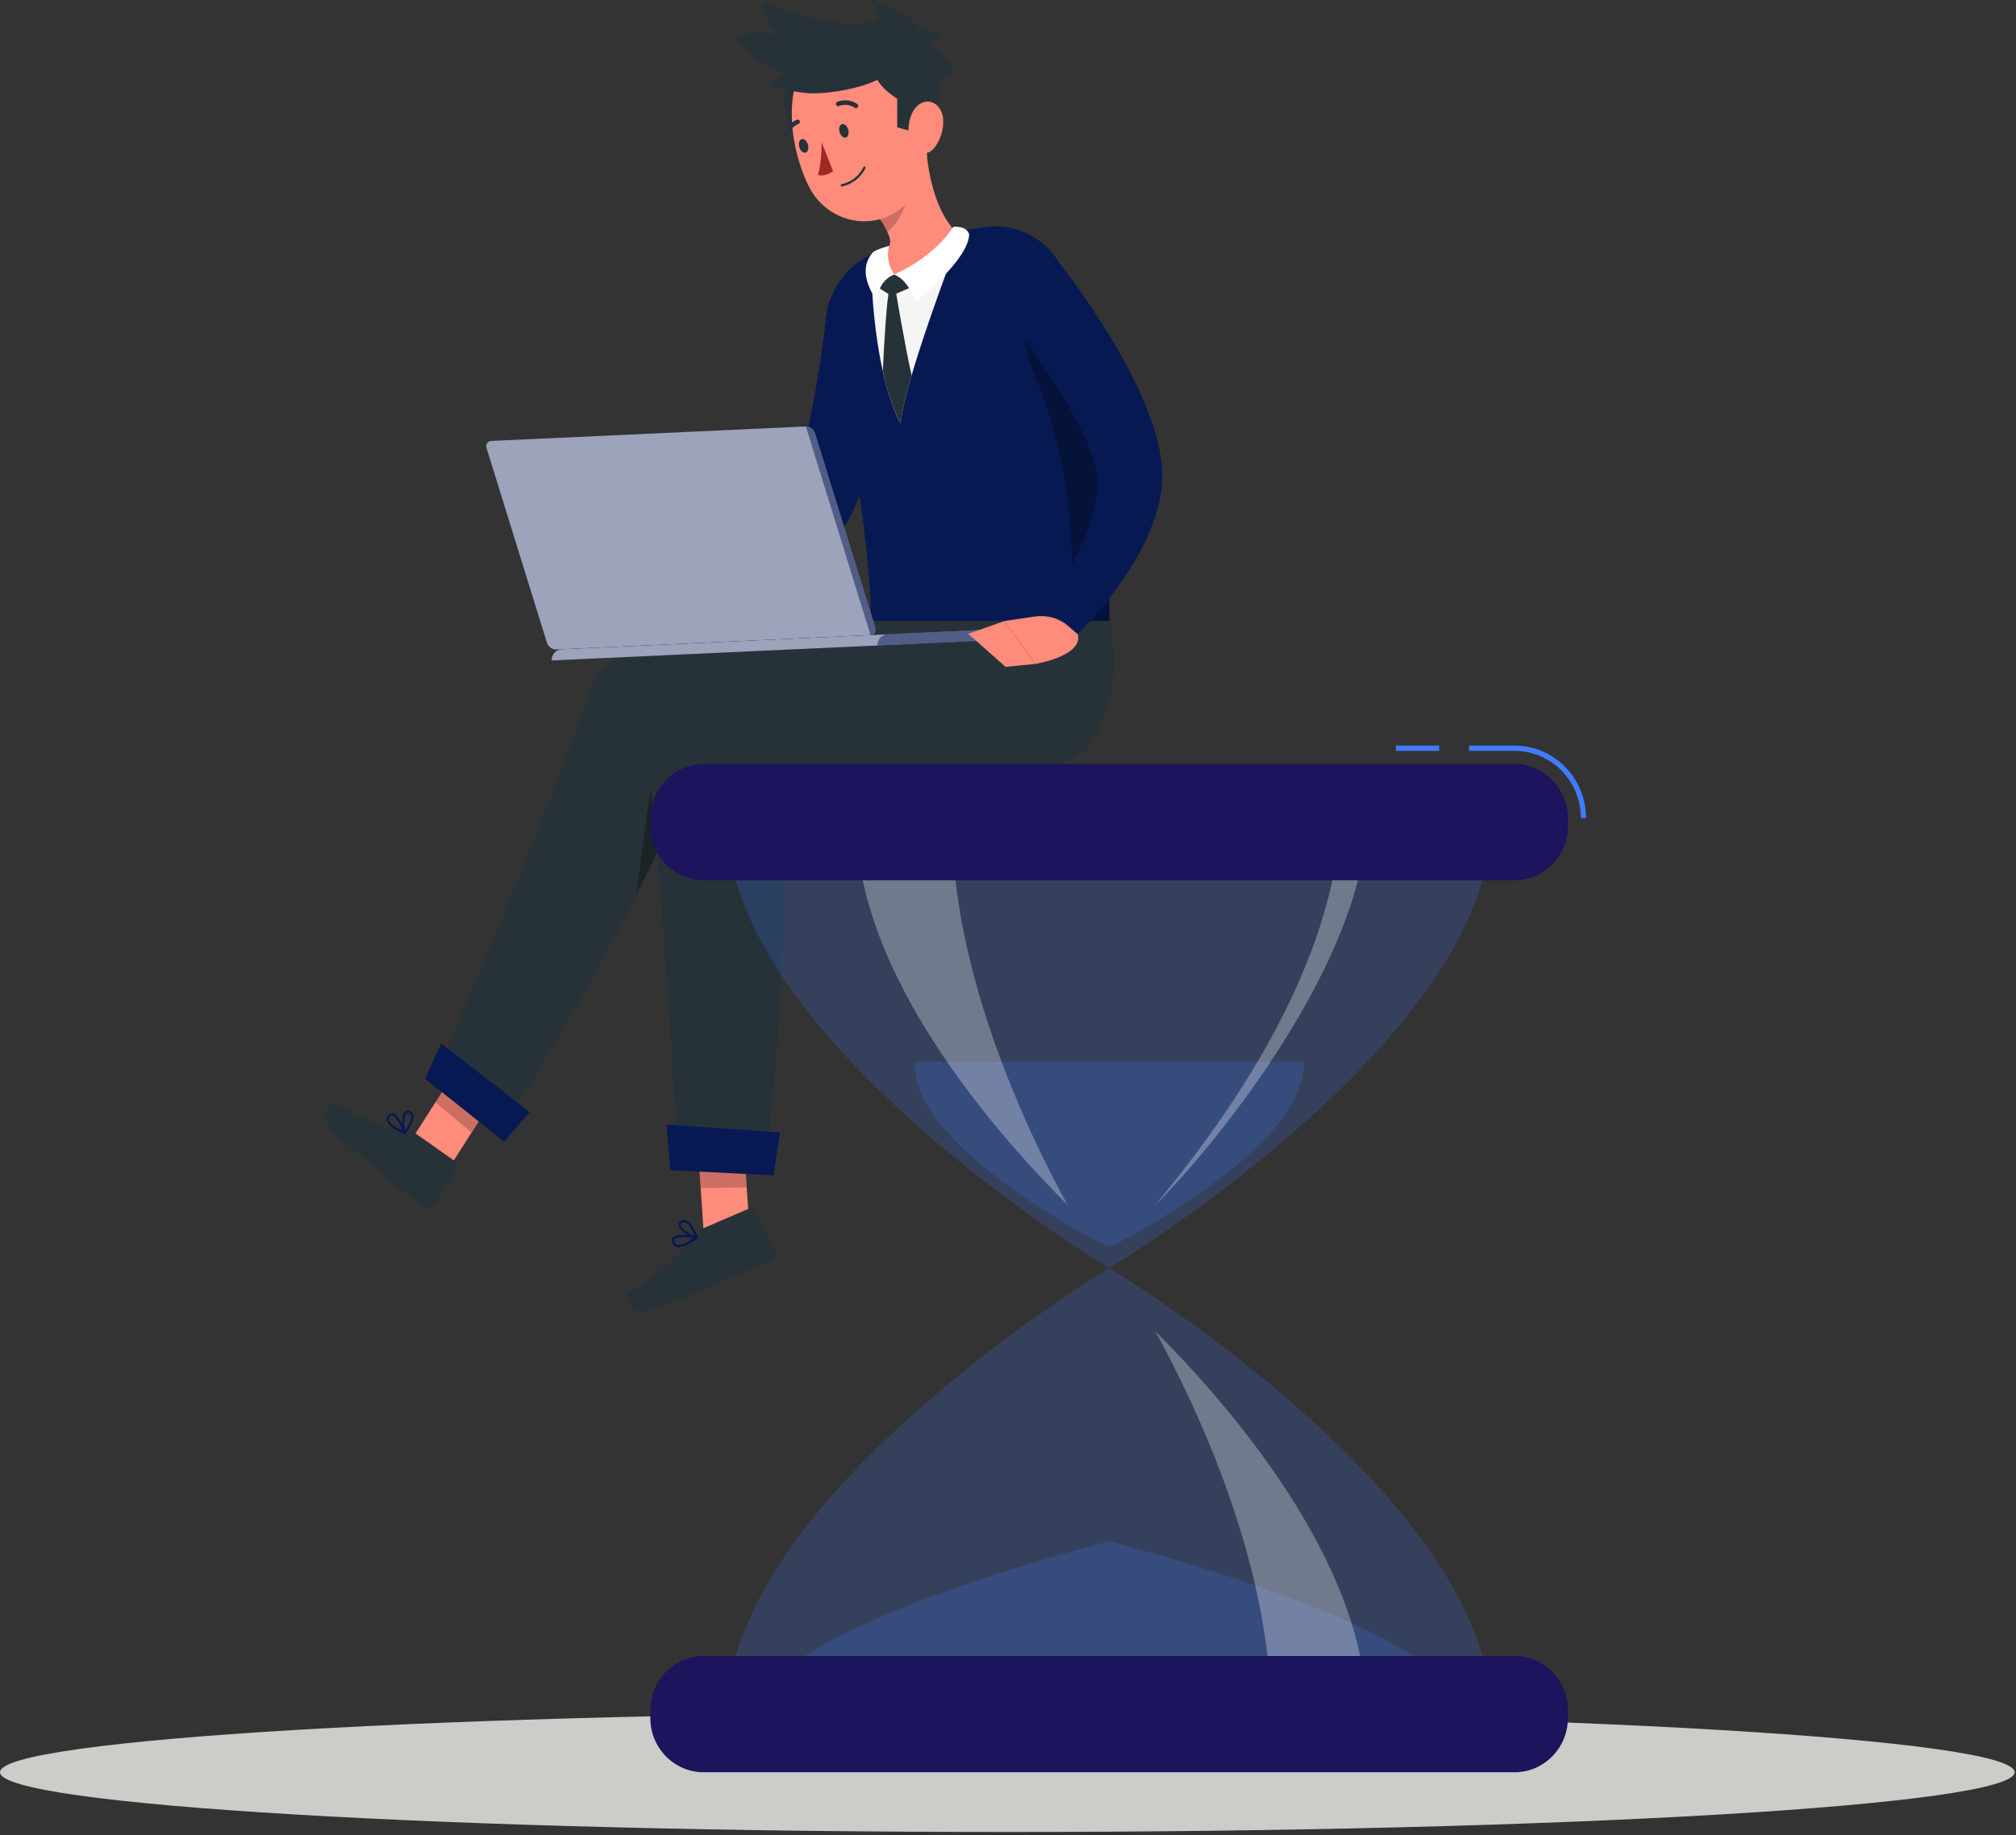 <svg width="201" height="183" viewBox="0 0 201 183" fill="none" xmlns="http://www.w3.org/2000/svg">
<rect x="0" y="0" width="201" height="183" fill="#333333" stroke="none"/>
<path d="M100.432 182.691C155.9 182.691 200.865 180.023 200.865 176.731C200.865 173.44 155.9 170.772 100.432 170.772C44.965 170.772 0 173.44 0 176.731C0 180.023 44.965 182.691 100.432 182.691Z" fill="#CCCCC8"/>
<path d="M43.827 117.931L40.315 114.763L46.301 105.418L49.812 108.585L43.827 117.931Z" fill="#FF8B7B"/>
<path d="M41.04 112.753L45.507 115.902C45.669 116.017 45.713 116.218 45.613 116.386L43.378 120.129C43.146 120.518 42.562 120.628 42.192 120.357C40.656 119.234 40.064 118.689 38.202 117.165C37.057 116.227 34.329 113.971 32.92 112.485C31.542 111.031 32.998 109.624 33.725 110.127C35.448 111.317 38.452 112.624 40.186 112.519C40.499 112.5 40.802 112.586 41.04 112.753Z" fill="#263238"/>
<path opacity="0.2" d="M49.812 108.588L46.299 105.42L43.419 109.921L47.018 112.955L49.812 108.588Z" fill="black"/>
<path d="M85.54 61.919C85.54 61.919 61.973 60.284 59.05 68.4C52.406 86.849 43.758 106.426 43.758 106.426L50.725 111.534C50.725 111.534 65.413 88.722 69.876 74.073C78.941 76.308 95.33 78.222 100.611 72.064C105.115 66.812 101.744 61.919 101.744 61.919L85.54 61.919Z" fill="#263238"/>
<path opacity="0.3" d="M65.352 76.264C64.804 78.512 63.972 84.968 63.454 89.248C64.596 86.995 65.687 84.71 66.667 82.478L65.352 76.264Z" fill="black"/>
<path d="M50.261 113.846L42.379 107.572L43.99 104.057L52.801 110.895L50.261 113.846Z" fill="#071952"/>
<path d="M39.15 112.464C39.517 112.723 39.976 112.932 40.308 113.066C40.35 113.083 40.397 113.073 40.428 113.042C40.461 113.01 40.47 112.962 40.455 112.92C40.39 112.741 39.798 111.166 39.18 111.017C39.037 110.983 38.899 111.022 38.782 111.132C38.589 111.313 38.511 111.512 38.55 111.725C38.599 111.995 38.842 112.247 39.15 112.464ZM40.147 112.75C39.337 112.393 38.829 112.001 38.771 111.683C38.747 111.551 38.8 111.426 38.935 111.3C38.997 111.242 39.058 111.223 39.127 111.24C39.46 111.32 39.889 112.127 40.147 112.75Z" fill="#071952"/>
<path d="M40.286 113.054C40.3 113.064 40.317 113.071 40.336 113.073C40.374 113.078 40.412 113.063 40.437 113.033C40.474 112.986 41.357 111.887 41.224 111.212C41.188 111.029 41.086 110.892 40.921 110.803C40.722 110.696 40.534 110.714 40.39 110.851C39.998 111.227 40.015 112.488 40.247 113.007C40.256 113.026 40.269 113.042 40.286 113.054ZM40.86 111.033C40.937 111.087 40.984 111.161 41.003 111.256C41.082 111.659 40.661 112.348 40.388 112.724C40.245 112.183 40.287 111.265 40.545 111.018C40.593 110.971 40.669 110.927 40.815 111.005C40.832 111.014 40.847 111.024 40.86 111.033Z" fill="#071952"/>
<path d="M74.793 123.453L70.259 124.376L69.42 112.041L74.026 112.189L74.793 123.453Z" fill="#FF8B7B"/>
<path d="M69.642 122.689L74.809 120.471C74.998 120.391 75.194 120.462 75.283 120.644L77.261 124.69C77.466 125.11 77.237 125.689 76.801 125.867C74.989 126.608 74.085 126.869 71.813 127.845C70.415 128.445 66.647 130.184 64.613 130.696C62.624 131.196 62.138 129.148 62.956 128.747C64.891 127.797 68.102 124.91 68.97 123.317C69.127 123.029 69.368 122.808 69.642 122.689Z" fill="#263238"/>
<path d="M68.351 124.203C68.776 124.021 69.209 123.73 69.507 123.51C69.544 123.483 69.562 123.436 69.553 123.39C69.543 123.345 69.508 123.309 69.463 123.299C69.273 123.259 67.595 122.913 67.126 123.378C67.018 123.486 66.976 123.629 67.005 123.793C67.053 124.065 67.181 124.244 67.385 124.327C67.644 124.432 67.995 124.356 68.351 124.203ZM69.147 123.479C68.393 123.998 67.777 124.232 67.472 124.108C67.345 124.056 67.267 123.94 67.234 123.751C67.218 123.665 67.236 123.6 67.289 123.548C67.541 123.297 68.47 123.362 69.147 123.479Z" fill="#071952"/>
<path d="M69.484 123.523C69.501 123.516 69.516 123.505 69.528 123.49C69.553 123.459 69.562 123.416 69.549 123.378C69.53 123.319 69.075 121.93 68.422 121.675C68.246 121.606 68.072 121.621 67.904 121.718C67.703 121.835 67.614 122.011 67.652 122.214C67.758 122.77 68.85 123.451 69.423 123.531C69.444 123.534 69.465 123.531 69.484 123.523ZM68.068 121.899C68.157 121.86 68.246 121.859 68.338 121.895C68.727 122.047 69.085 122.801 69.257 123.25C68.714 123.079 67.95 122.533 67.88 122.169C67.867 122.1 67.871 122.009 68.019 121.923C68.036 121.914 68.052 121.905 68.068 121.899Z" fill="#071952"/>
<path opacity="0.2" d="M74.028 112.192L69.419 112.044L69.86 118.485L74.452 118.4L74.028 112.192Z" fill="black"/>
<path d="M96.99 61.919C96.99 61.919 63.306 65.154 64.533 75.457C66.302 90.316 67.598 116.33 67.598 116.33L76.182 116.673C76.182 116.673 79.4 93.798 77.518 78.583C86.235 78.583 105.17 79.049 108.502 74.473C112.457 69.042 110.625 61.919 110.625 61.919H96.99Z" fill="#263238"/>
<path d="M77.131 117.21L66.827 116.691L66.457 112.134L77.756 112.927L77.131 117.21Z" fill="#071952"/>
<path d="M89.512 31.755C89.438 32.697 89.359 33.535 89.245 34.415C89.138 35.284 89.018 36.15 88.888 37.016C88.636 38.749 88.297 40.473 87.914 42.203C87.51 43.93 87.059 45.663 86.466 47.4C85.862 49.137 85.184 50.888 84.12 52.667C83.576 53.555 82.944 54.461 82.032 55.343C81.788 55.58 81.579 55.746 81.367 55.915C81.153 56.094 80.939 56.243 80.725 56.397C80.297 56.703 79.866 56.973 79.433 57.214C77.707 58.183 75.994 58.842 74.278 59.358C73.424 59.622 72.567 59.841 71.71 60.033C70.856 60.23 70 60.397 69.143 60.533C67.421 60.814 65.739 60.999 63.959 61.06C62.98 61.093 62.16 60.313 62.127 59.319C62.1 58.502 62.613 57.793 63.339 57.548L63.408 57.525C66.436 56.504 69.538 55.399 72.329 54.072C73.721 53.404 75.055 52.679 76.154 51.872C76.428 51.67 76.685 51.465 76.918 51.263C77.033 51.16 77.154 51.06 77.251 50.957C77.356 50.854 77.464 50.748 77.513 50.686C77.781 50.378 78.101 49.883 78.39 49.313C78.976 48.16 79.486 46.738 79.899 45.266C80.317 43.789 80.68 42.246 80.982 40.676C81.302 39.109 81.552 37.511 81.806 35.909C82.051 34.321 82.25 32.655 82.428 31.127L82.438 31.042C82.67 29.061 84.438 27.646 86.387 27.88C88.29 28.109 89.661 29.833 89.512 31.755Z" fill="#071952"/>
<path d="M64.078 56.612L61.482 56.779L63.556 61.621C63.556 61.621 68.038 61.518 67.945 59.276L67.135 58.204C66.442 57.285 65.312 56.697 64.078 56.612Z" fill="#FF8B7B"/>
<path d="M58.651 57.167L60.891 61.621H63.556L61.482 56.778L58.651 57.167Z" fill="#FF8B7B"/>
<path d="M89.14 24.292L94.151 23.249L98.136 22.663C98.707 22.578 99.286 22.533 99.861 22.586C102.958 22.871 105.619 25.07 106.463 28.186C107.46 31.868 108.362 36.389 109.056 40.396C110.019 45.959 110.521 54.319 110.626 61.918H86.877C86.38 48.157 83.48 39.28 82.501 33.787C81.892 30.373 83.61 26.969 86.692 25.477L89.14 24.292Z" fill="#071952"/>
<path d="M86.877 27.318C86.933 29.581 87.385 37.652 89.781 42.236C90.204 37.938 95.222 24.854 95.222 24.854L86.877 27.318Z" fill="#F5F5F5"/>
<path opacity="0.3" d="M109.593 44.171C109.594 44.172 109.595 44.172 109.596 44.173C109.585 44.088 109.575 44.005 109.564 43.921C109.549 43.791 109.533 43.666 109.517 43.538C109.491 43.334 109.465 43.132 109.438 42.932C109.413 42.743 109.388 42.554 109.362 42.369C109.336 42.185 109.309 42.005 109.283 41.825C109.261 41.676 109.239 41.525 109.217 41.38C109.165 41.045 109.112 40.716 109.058 40.399C108.887 39.413 108.702 38.394 108.508 37.366C108.503 37.337 108.497 37.309 108.492 37.279C108.297 36.251 108.092 35.214 107.877 34.184C107.872 34.161 107.867 34.139 107.862 34.116C107.77 33.677 107.677 33.242 107.581 32.809C107.546 32.646 107.509 32.485 107.473 32.323C107.41 32.042 107.347 31.765 107.283 31.488C107.232 31.269 107.182 31.05 107.13 30.834C107.119 30.789 107.109 30.744 107.099 30.699H107.098C106.891 29.833 106.679 28.988 106.462 28.187L102.861 26.26C103.275 27.878 103.671 29.652 104.045 31.475C103.596 31.713 103.213 31.999 102.863 32.331C102.004 33.113 102.032 34.772 102.893 36.733C105.341 42.313 106.549 48.381 106.811 54.485C106.917 56.965 106.985 59.476 107.016 61.913L110.627 61.919C110.54 55.886 110.208 49.382 109.593 44.171Z" fill="black"/>
<path d="M92.283 14.149L90.252 17.299L87.487 21.594C87.677 21.694 88.099 22.368 88.342 22.865C88.847 23.899 89.264 24.673 87.128 26.153C86.67 26.47 86.654 26.972 86.758 27.524C86.884 28.195 87.271 28.9 89.577 28.485C92.249 28.006 94.037 26.572 95.366 25.221C96.134 24.44 95.958 23.852 95.218 23.044C93.12 20.754 92.493 17.098 92.283 14.149Z" fill="#FF8B7B"/>
<path d="M87.394 28.564L88.864 29.5L91.245 28.474C90.665 27.943 90.024 27.497 89.147 27.375C88.452 27.579 87.903 28.038 87.394 28.564Z" fill="#263238"/>
<path d="M89.147 27.375C90.239 27.833 90.789 28.864 91.284 30.057C91.284 30.057 96.523 26.021 96.632 23.364C96.351 22.462 95.04 22.62 95.04 22.62C95.04 22.62 93.446 25.427 89.147 27.375Z" fill="white"/>
<path d="M89.147 27.375C88.054 27.834 87.487 28.82 87.487 30.014C87.487 30.014 85.157 27.234 87.054 25.136C87.487 24.82 88.678 24.515 88.678 24.515C88.678 24.515 88.11 25.67 89.147 27.375Z" fill="white"/>
<path d="M89.321 29.064C89.321 29.064 88.921 29.064 88.652 29.064C88.439 29.446 88.134 34.381 88.017 37.005C88.367 38.594 88.824 40.146 89.418 41.476C89.428 41.491 89.433 41.512 89.443 41.528C89.478 41.61 89.514 41.693 89.555 41.77C89.625 41.93 89.702 42.084 89.783 42.234C89.894 41.11 90.321 39.372 90.894 37.428C90.194 34.386 89.321 29.064 89.321 29.064Z" fill="#263238"/>
<path opacity="0.2" d="M88.168 20.538L89.864 17.478C89.899 17.555 89.939 17.643 89.979 17.73C90.112 18.059 90.245 18.469 90.343 18.903C90.655 20.263 89.616 22.204 88.474 23.13C88.427 23.042 88.387 22.954 88.341 22.866C88.128 22.421 87.764 21.835 87.556 21.647C87.533 21.623 87.51 21.606 87.487 21.594L88.168 20.538Z" fill="black"/>
<path d="M79.89 13.962C79.48 12.089 82.406 9.509 82.406 9.509L78.94 8.278C77.377 9.43 78.392 12.69 79.89 13.962Z" fill="#263238"/>
<path d="M91.568 8.571C92.384 13.242 93.092 15.925 91.391 18.922C88.833 23.429 82.808 22.889 80.651 18.608C78.71 14.753 77.701 7.764 81.649 4.697C85.537 1.675 90.751 3.901 91.568 8.571Z" fill="#FF8B7B"/>
<path d="M91.629 13.297L89.456 12.692V9.847C89.456 9.847 86.704 8.246 87.133 6.294C87.322 4.979 88.017 3.034 88.017 3.034C88.017 3.034 92.378 2.749 93.702 3.315C93.472 3.648 92.58 4.379 92.58 4.379C92.58 4.379 94.298 5.549 95.222 7.128C94.564 7.186 93.73 7.859 93.73 7.859C93.73 7.859 94.306 11.748 91.629 13.297Z" fill="#263238"/>
<path d="M86.624 0.002C88.224 1.02 87.296 2.895 87.296 2.895L91.581 2.989C91.353 1.612 87.64 -0.069 86.624 0.002Z" fill="#263238"/>
<path d="M88.294 7.252C87.99 8.13 84.52 9.201 81.356 9.306C79.227 9.377 76.736 8.425 76.736 8.425C76.736 8.425 77.296 7.786 78.306 7.303C76.393 6.82 73.972 5.114 73.308 3.73C75.036 3.106 76.342 3.204 77.616 3.421C75.997 2.018 75.975 0.154 75.975 0.154C75.975 0.154 84.073 3.419 87.192 2.065C90.583 0.593 93.156 3.354 90.929 5.461C88.701 7.569 88.294 7.252 88.294 7.252Z" fill="#263238"/>
<path d="M94.043 11.955C94.093 13.076 93.677 14.12 93.116 14.796C92.272 15.814 90.972 15.002 90.67 13.733C90.399 12.59 90.751 10.826 91.855 10.279C92.943 9.741 93.986 10.673 94.043 11.955Z" fill="#FF8B7B"/>
<path d="M84.559 12.893C84.678 13.258 84.585 13.625 84.353 13.711C84.121 13.798 83.837 13.572 83.719 13.206C83.601 12.841 83.693 12.474 83.925 12.388C84.157 12.301 84.441 12.528 84.559 12.893Z" fill="#263238"/>
<path d="M80.545 14.39C80.663 14.755 80.57 15.122 80.338 15.208C80.106 15.295 79.822 15.069 79.704 14.703C79.586 14.338 79.679 13.971 79.911 13.885C80.143 13.798 80.427 14.025 80.545 14.39Z" fill="#263238"/>
<path d="M81.917 14.197C81.917 14.197 81.945 16.251 81.544 17.43C82.264 17.695 83.058 17.066 83.058 17.066L81.917 14.197Z" fill="#A02724"/>
<path d="M84.376 18.471C85.784 17.975 86.268 16.806 86.29 16.752C86.313 16.695 86.286 16.629 86.229 16.605C86.172 16.582 86.108 16.61 86.085 16.668C86.079 16.681 85.53 18.013 83.905 18.371C83.844 18.384 83.807 18.444 83.82 18.505C83.833 18.567 83.892 18.605 83.952 18.591C84.101 18.558 84.242 18.517 84.376 18.471Z" fill="#263238"/>
<path d="M85.451 10.758C85.483 10.74 85.511 10.715 85.532 10.681C85.599 10.576 85.569 10.436 85.466 10.369C84.444 9.702 83.508 10.141 83.469 10.161C83.36 10.201 83.311 10.349 83.364 10.461C83.417 10.574 83.549 10.621 83.66 10.568C83.699 10.55 84.423 10.225 85.225 10.748C85.296 10.795 85.383 10.796 85.451 10.758Z" fill="#263238"/>
<path d="M79.749 12.175C79.753 12.138 79.749 12.1 79.734 12.063C79.686 11.948 79.556 11.893 79.443 11.941C78.322 12.415 78.144 13.446 78.137 13.49C78.107 13.604 78.199 13.729 78.32 13.749C78.442 13.769 78.556 13.686 78.575 13.563C78.583 13.52 78.732 12.73 79.613 12.359C79.691 12.326 79.74 12.254 79.749 12.175Z" fill="#263238"/>
<path d="M105.356 25.919C105.928 26.633 106.426 27.279 106.933 27.972C107.438 28.653 107.926 29.346 108.406 30.046C109.371 31.441 110.277 32.885 111.157 34.361C112.015 35.855 112.853 37.373 113.592 38.996C114.327 40.619 115.013 42.312 115.481 44.25C115.707 45.225 115.881 46.275 115.886 47.474C115.877 48.657 115.692 49.698 115.427 50.68C114.889 52.631 114.097 54.312 113.192 55.86C112.745 56.637 112.264 57.378 111.762 58.094C111.264 58.812 110.742 59.503 110.198 60.171C109.107 61.517 107.982 62.748 106.682 63.951C105.957 64.621 104.836 64.567 104.177 63.831C103.639 63.23 103.575 62.362 103.963 61.699L104.009 61.621C105.578 58.94 107.13 56.104 108.221 53.334C108.763 51.949 109.198 50.562 109.377 49.307C109.462 48.688 109.499 48.088 109.448 47.629C109.407 47.185 109.288 46.608 109.093 45.998C108.7 44.767 108.11 43.424 107.412 42.106C106.722 40.782 105.943 39.451 105.116 38.141C104.297 36.822 103.419 35.524 102.529 34.229L101.17 32.303C100.715 31.676 100.239 31.01 99.807 30.437L99.776 30.395C98.583 28.81 98.881 26.543 100.44 25.331C101.968 24.141 104.148 24.413 105.356 25.919Z" fill="#071952"/>
<path d="M56.006 64.746L100.075 62.719C100.654 62.692 101.149 63.151 101.175 63.739L55.001 65.863C54.975 65.275 55.427 64.772 56.006 64.746Z" fill="#071952"/>
<g opacity="0.6">
<path d="M56.006 64.746L100.075 62.719C100.654 62.692 101.149 63.151 101.175 63.739L55.001 65.863C54.975 65.275 55.427 64.772 56.006 64.746Z" fill="white"/>
</g>
<path d="M48.991 43.968L80.344 42.526C80.728 42.509 81.136 42.806 81.255 43.191L87.274 62.6C87.393 62.985 87.179 63.312 86.796 63.329L55.442 64.771C55.059 64.789 54.651 64.491 54.532 64.106L48.513 44.697C48.393 44.312 48.607 43.986 48.991 43.968Z" fill="#071952"/>
<path opacity="0.6" d="M48.991 43.968L80.344 42.526C80.728 42.509 81.136 42.806 81.255 43.191L87.274 62.6C87.393 62.985 87.179 63.312 86.796 63.329L55.442 64.771C55.059 64.789 54.651 64.491 54.532 64.106L48.513 44.697C48.393 44.312 48.607 43.986 48.991 43.968Z" fill="white"/>
<path opacity="0.5" d="M81.255 43.191L87.274 62.6C87.393 62.985 87.179 63.312 86.796 63.329L80.344 42.526C80.728 42.508 81.136 42.806 81.255 43.191Z" fill="#071952"/>
<path opacity="0.5" d="M88.487 63.252L100.076 62.719C100.655 62.692 101.15 63.151 101.176 63.739L87.483 64.369C87.457 63.781 87.909 63.278 88.487 63.252Z" fill="#071952"/>
<path d="M103.127 61.485L100.163 61.926L103.199 66.213C103.199 66.213 108.019 65.428 107.462 63.257L106.447 62.384C105.577 61.635 104.351 61.303 103.127 61.485Z" fill="#FF8B7B"/>
<path d="M96.538 63.207L100.253 66.5L103.199 66.212L100.163 61.926L96.538 63.207Z" fill="#FF8B7B"/>
<path opacity="0.2" d="M110.581 126.463C110.581 126.463 72.512 149.299 72.512 170.937H148.65C148.65 149.299 110.581 126.463 110.581 126.463Z" fill="#407BFF"/>
<path opacity="0.2" d="M110.581 153.711C110.581 153.711 75.431 162.556 75.431 170.937H145.731C145.731 162.556 110.581 153.711 110.581 153.711Z" fill="#407BFF"/>
<path opacity="0.3" d="M115.202 132.77C122.347 139.909 136.242 155.738 136.242 170.937H126.718C126.718 155.737 119.11 139.909 115.202 132.77Z" fill="white"/>
<path opacity="0.2" d="M110.581 126.463C110.581 126.463 72.512 103.626 72.512 81.988H148.65C148.65 103.626 110.581 126.463 110.581 126.463Z" fill="#407BFF"/>
<path opacity="0.2" d="M110.581 124.376C110.581 124.376 91.144 114.891 91.144 105.903H130.018C130.018 114.89 110.581 124.376 110.581 124.376Z" fill="#407BFF"/>
<path opacity="0.3" d="M106.431 120.155C99.286 113.016 85.391 97.188 85.391 81.988H94.915C94.915 97.188 102.523 113.016 106.431 120.155Z" fill="white"/>
<path opacity="0.3" d="M115.202 120.155C122.347 113.016 135.894 95.357 136.242 81.988H133.701C132.511 98.286 120.857 113.248 115.202 120.155Z" fill="white"/>
<path d="M143.486 74.352H139.169V74.878H143.486V74.352Z" fill="#407BFF"/>
<path d="M158.134 81.583H157.616C157.616 77.886 154.656 74.878 151.018 74.878H146.465V74.352H151.018C154.942 74.352 158.134 77.596 158.134 81.583Z" fill="#407BFF"/>
<path d="M151.017 87.783H70.145C67.229 87.783 64.842 85.358 64.842 82.394V81.582C64.842 78.619 67.228 76.193 70.145 76.193H151.018C153.934 76.193 156.321 78.618 156.321 81.582V82.394C156.321 85.358 153.934 87.783 151.017 87.783Z" fill="#1C145C"/>
<path d="M151.017 165.143H70.145C67.229 165.143 64.842 167.567 64.842 170.532V171.343C64.842 174.307 67.228 176.732 70.145 176.732H151.018C153.934 176.732 156.321 174.307 156.321 171.343V170.532C156.321 167.567 153.934 165.143 151.017 165.143Z" fill="#1C145C"/>
</svg>
